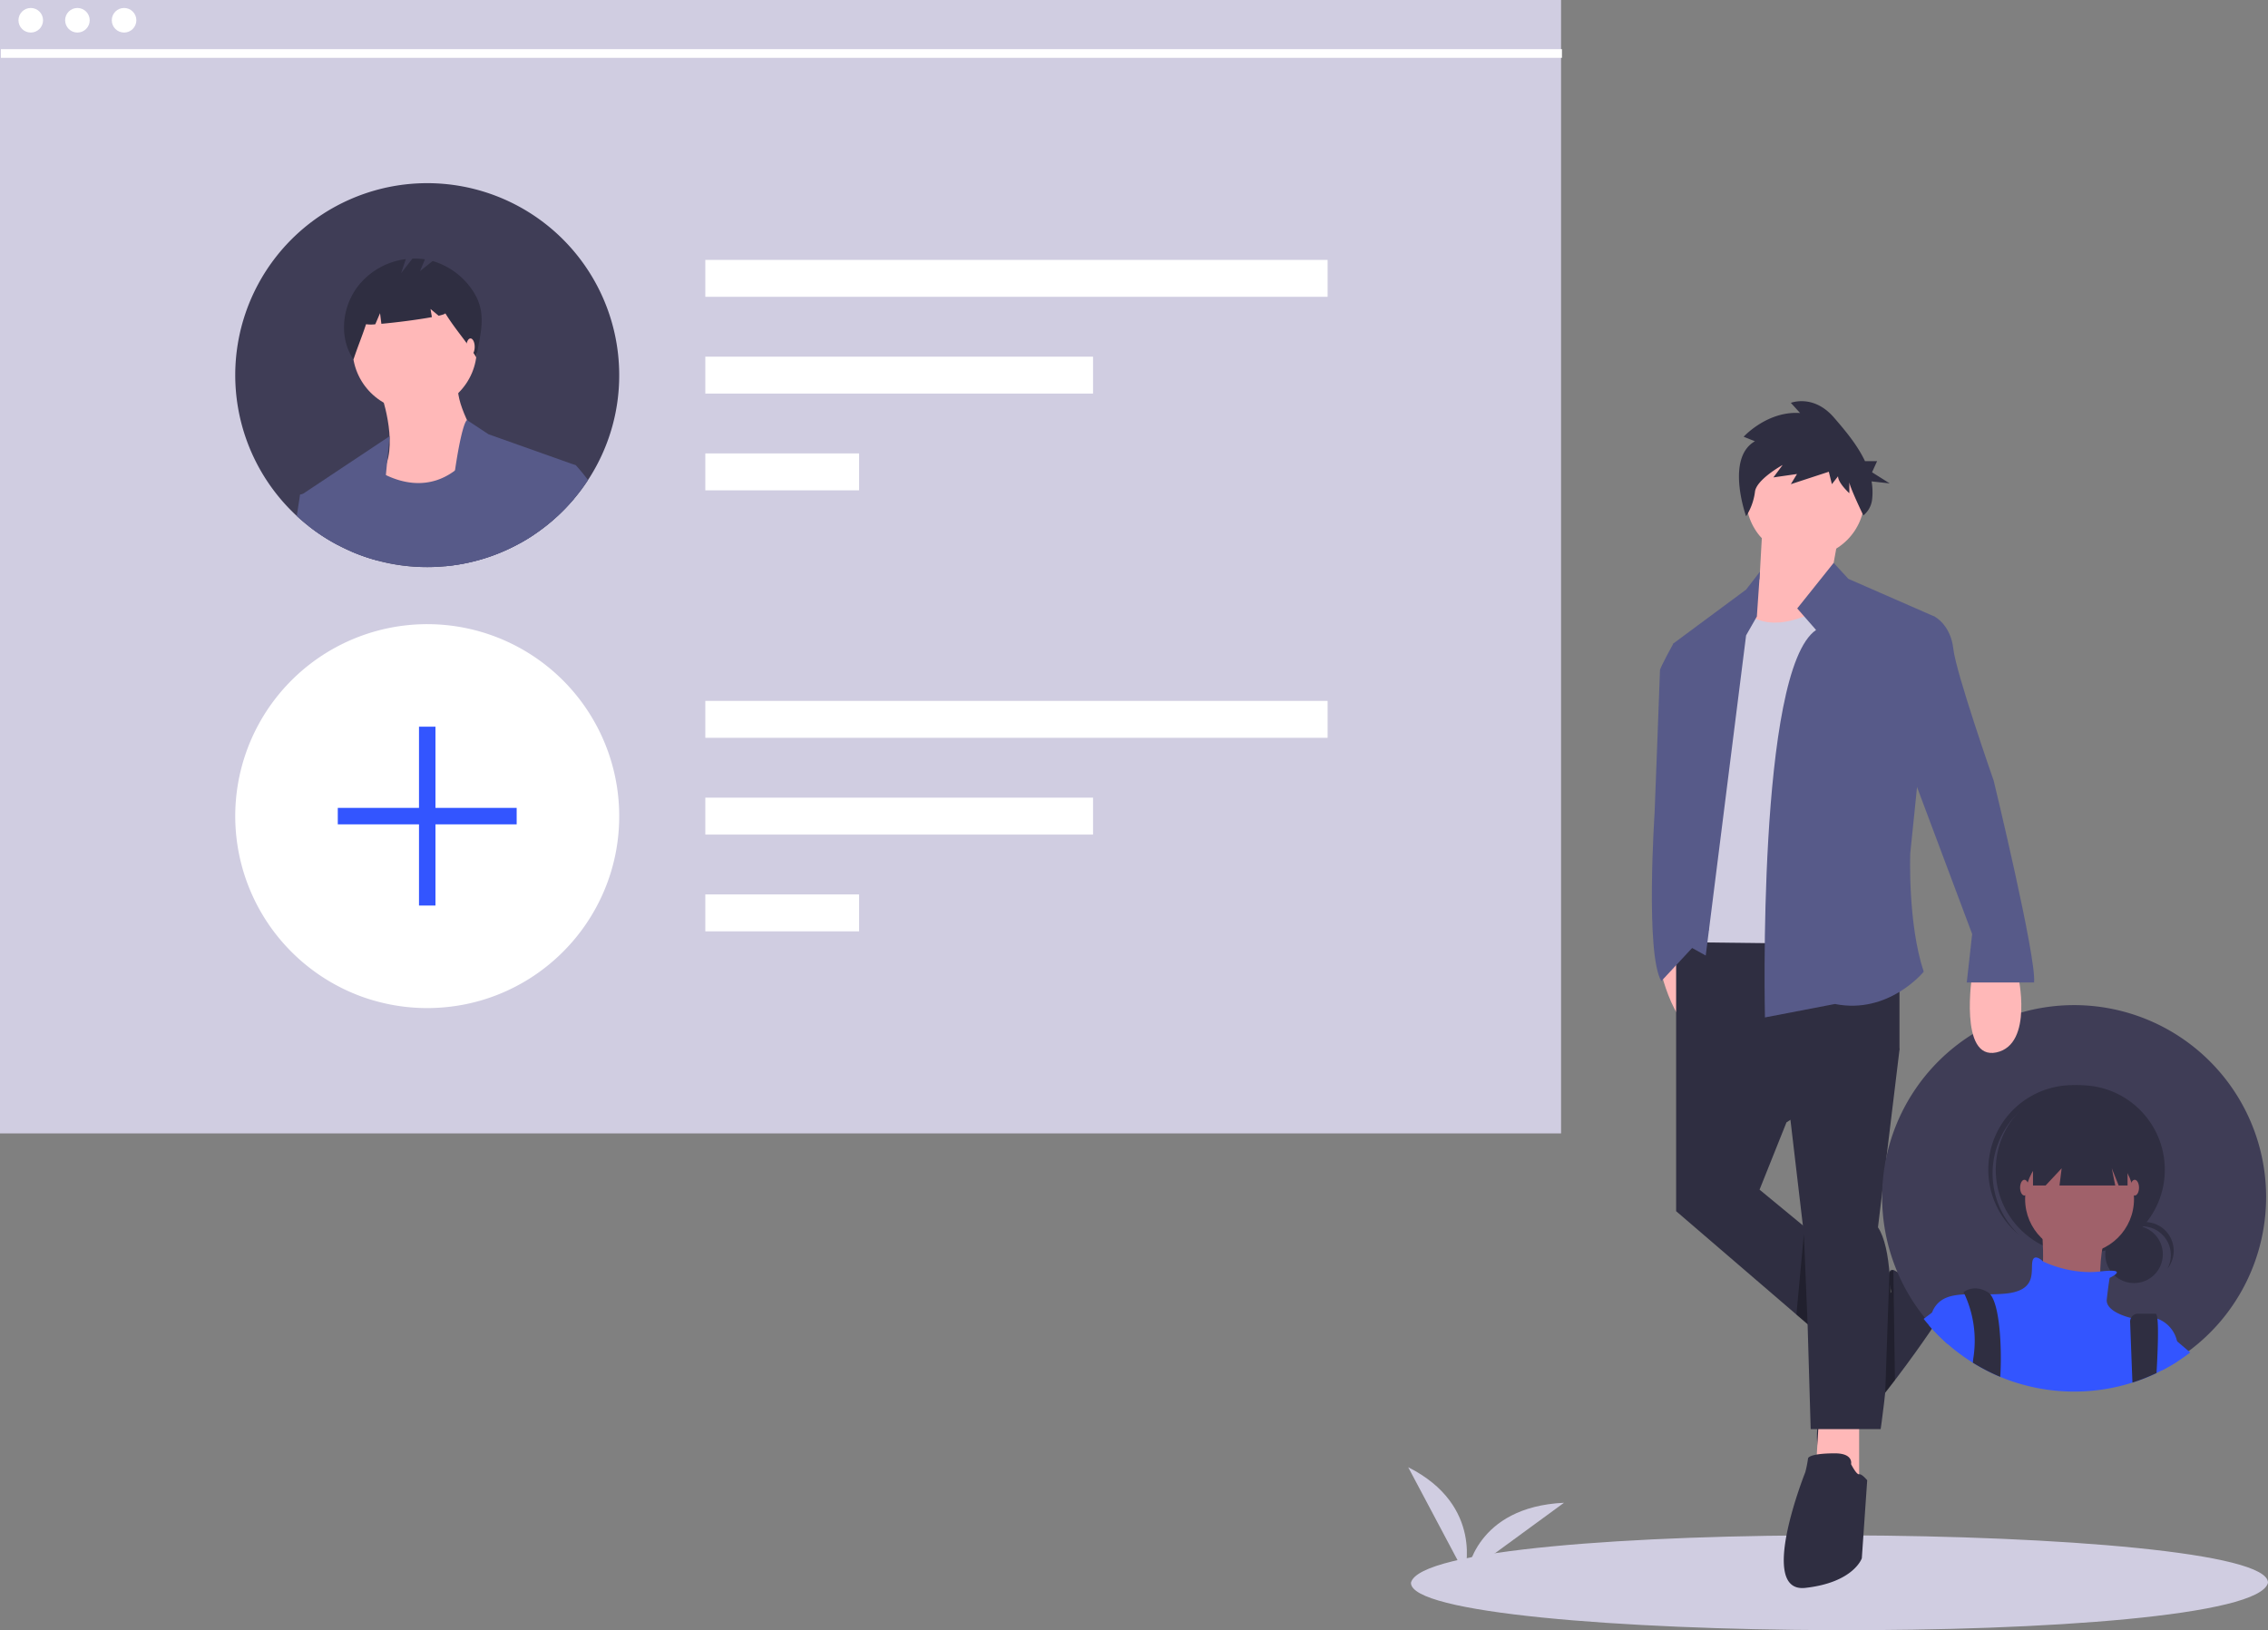<svg id="a98d2b4a-3e2b-43ce-8392-33747c977e5a" data-name="Layer 1" xmlns="http://www.w3.org/2000/svg" width="889.147" height="639.195" viewBox="0 0 889.147 639.195"><rect x="0" y="0" width="889.147" height="639.195" fill="#808080" stroke="none"/><title>selecting_team</title><path d="M729.579,747.294s7.878-26.506-22.08-41.596Z" transform="translate(-155.426 -130.402)" fill="#d0cde1"/><path d="M730.561,747.436s3.123-26.16,38.013-27.8Z" transform="translate(-155.426 -130.402)" fill="#d0cde1"/><path d="M1044.573,750.996c-6.29,25.876-336.499,23.704-335.999-.002C714.864,725.12,1045.073,727.292,1044.573,750.996Z" transform="translate(-155.426 -130.402)" fill="#d0cde1"/><rect width="612" height="444.408" fill="#d0cde1"/><circle cx="12.06" cy="7.946" r="4.819" fill="#fff"/><circle cx="30.351" cy="7.946" r="4.819" fill="#fff"/><circle cx="48.642" cy="7.946" r="4.819" fill="#fff"/><rect x="0.351" y="19.268" width="612" height="3.402" fill="#fff"/><rect x="276.515" y="101.905" width="243.961" height="14.476" fill="#fff"/><rect x="276.515" y="139.844" width="152" height="14.476" fill="#fff"/><rect x="276.515" y="177.783" width="60.276" height="14.476" fill="#fff"/><path d="M398.183,277.49a74.855,74.855,0,0,1-12.237,41.139,73.181,73.181,0,0,1-5.506,7.394A75.57,75.57,0,0,1,364.309,340.355q-2.461,1.631-5.061,3.054a74.62,74.62,0,0,1-29.238,9.005c-2.333.227-4.705.336-7.097.336a74.967,74.967,0,0,1-19.423-2.54,72.113,72.113,0,0,1-10.507-3.647q-2.609-1.127-5.1-2.451a74.141,74.141,0,0,1-11.337-7.344q-2.476-1.927-4.774-4.062a75.266,75.266,0,1,1,126.411-55.214Z" transform="translate(-155.426 -130.402)" fill="#3f3d56"/><path d="M304.673,284.289s6.852,19.033,1.523,29.692,8.375,22.84,8.375,22.84,35.782-18.272,31.214-27.408-12.181-21.317-10.659-28.93Z" transform="translate(-155.426 -130.402)" fill="#ffb8b8"/><circle cx="162.57" cy="136.757" r="24.362" fill="#ffb8b8"/><path d="M303.49,350.209a72.113,72.113,0,0,1-10.507-3.647l.652-18.494,6.85-15.232a31.844,31.844,0,0,0,4.922,3.173c.415.227.84.445,1.295.662,6.425,3.104,16.922,5.832,27.093-1.779a38.74,38.74,0,0,0,9.36-10.537l18.998,10.764.998,11.664,1.157,13.571q-2.461,1.631-5.061,3.054a74.62,74.62,0,0,1-29.238,9.005c-2.333.227-4.705.336-7.097.336A74.967,74.967,0,0,1,303.49,350.209Z" transform="translate(-155.426 -130.402)" fill="#575a89"/><path d="M308.166,301.44v.03l-.959,9.944-.504,5.258-.741,7.819-2.471,25.719a72.113,72.113,0,0,1-10.507-3.647q-2.609-1.127-5.1-2.451a74.141,74.141,0,0,1-11.337-7.344l-2.708-12.504.208-.138Z" transform="translate(-155.426 -130.402)" fill="#575a89"/><path d="M359.248,343.409a74.62,74.62,0,0,1-29.238,9.005c.554-9.252,1.364-18.187,2.283-26.144.474-4.082.979-7.898,1.502-11.377,1.651-11.179,3.43-18.771,4.705-19.798l8.422,5.565,34.259,12.178-.741,13.186A75.57,75.57,0,0,1,364.309,340.355Q361.848,341.986,359.248,343.409Z" transform="translate(-155.426 -130.402)" fill="#575a89"/><path d="M276.545,336.767q-2.476-1.927-4.774-4.062l1.305-8.441.969-.138,4.359-.623,9.479,20.609A74.141,74.141,0,0,1,276.545,336.767Z" transform="translate(-155.426 -130.402)" fill="#575a89"/><path d="M385.946,318.629a73.181,73.181,0,0,1-5.506,7.394A75.57,75.57,0,0,1,364.309,340.355q-2.461,1.631-5.061,3.054l-.9-3.924,4.804-12.701,5.852-15.469,12.178,1.522A71.301,71.301,0,0,1,385.946,318.629Z" transform="translate(-155.426 -130.402)" fill="#575a89"/><path d="M341.228,245.125a28.461,28.461,0,0,0-16.19-12.377l-4.95,3.96,1.924-4.619a26.2,26.2,0,0,0-4.892-.283l-4.454,5.726,1.843-5.53a28.189,28.189,0,0,0-19.446,11.567c-5.668,8.173-6.625,19.54-1.05,27.777,1.53-4.703,3.388-9.116,4.918-13.819a13.921,13.921,0,0,0,3.626.018l1.862-4.345.52,4.161c5.771-.503,14.331-1.607,19.802-2.618l-.532-3.192,3.183,2.652c1.676-.386,2.672-.736,2.589-1.003,4.069,6.56,8.101,10.75,12.17,17.31C343.698,261.257,346.425,253.566,341.228,245.125Z" transform="translate(-155.426 -130.402)" fill="#2f2e41"/><ellipse cx="184.453" cy="135.992" rx="1.649" ry="3.298" fill="#ffb8b8"/><rect x="276.515" y="274.819" width="243.961" height="14.476" fill="#fff"/><rect x="276.515" y="312.758" width="152" height="14.476" fill="#fff"/><rect x="276.515" y="350.697" width="60.276" height="14.476" fill="#fff"/><path d="M398.183,450.403a74.855,74.855,0,0,1-12.237,41.139,73.18,73.18,0,0,1-5.506,7.394A75.57,75.57,0,0,1,364.309,513.268q-2.461,1.631-5.061,3.054a74.62,74.62,0,0,1-29.238,9.005c-2.333.227-4.705.336-7.097.336a74.967,74.967,0,0,1-19.423-2.54,72.113,72.113,0,0,1-10.507-3.647q-2.609-1.127-5.1-2.451a74.14,74.14,0,0,1-11.337-7.344q-2.476-1.927-4.774-4.062a75.266,75.266,0,1,1,126.411-55.214Z" transform="translate(-155.426 -130.402)" fill="#fff"/><rect x="164.264" y="284.931" width="6.456" height="70.131" fill="#3355ff"/><rect x="319.69" y="415.333" width="6.456" height="70.131" transform="translate(617.89 -2.922) rotate(90)" fill="#3355ff"/><path d="M896.951,636.967s-3.456-11.699,2.173-7.882,21.998,9.549,16.099,18.727S874.018,707.73,868.309,697.675c-3.17-5.582,7.871-52.926,7.871-52.926s7.857-1.815,8.981.005S896.951,636.967,896.951,636.967Z" transform="translate(-155.426 -130.402)" fill="#2f2e41"/><polygon points="690.871 207.972 689.816 226.963 676.101 254.394 721.468 252.284 718.303 223.798 720.413 212.192 690.871 207.972" fill="#ffb8b8"/><path d="M841.022,371.081s7.385,8.44,26.376-1.055L882.169,441.769l2.11,64.358-63.303-2.11,1.055-65.413Z" transform="translate(-155.426 -130.402)" fill="#d0cde1"/><path d="M805.636,507.653s6.816,33.485,19.559,25.372-2.746-31.62-2.746-31.62Z" transform="translate(-155.426 -130.402)" fill="#ffb8b8"/><polygon points="713.027 557.193 711.972 575.129 728.853 580.404 728.853 556.138 713.027 557.193" fill="#ffb8b8"/><polygon points="657.11 369.394 657.11 474.899 717.248 526.597 732.018 501.275 689.816 466.459 700.367 440.083 744.679 411.596 744.679 370.449 657.11 369.394" fill="#2f2e41"/><path d="M856.848,565.21l6.33,53.807,2.11,71.743h27.431s9.495-63.303-1.055-79.129l8.44-69.633-8.44-27.431Z" transform="translate(-155.426 -130.402)" fill="#2f2e41"/><path d="M881.114,704.476s1.055-4.22-6.33-4.22-10.55,1.055-10.55,2.11a45.695,45.695,0,0,1-1.055,5.275s-18.991,47.477,0,45.367,22.156-11.606,22.156-11.606l2.11-30.596s-2.11-2.584-3.165-2.347S881.114,704.476,881.114,704.476Z" transform="translate(-155.426 -130.402)" fill="#2f2e41"/><circle cx="707.752" cy="195.311" r="23.211" fill="#ffb8b8"/><path d="M867.399,377.411l-7.385-8.44,14.278-17.866,5.767,6.261,33.762,14.771-9.495,92.844s-1.055,27.431,5.275,46.422c0,0-13.716,16.881-34.817,12.661l-27.431,5.275S844.188,393.237,867.399,377.411Z" transform="translate(-155.426 -130.402)" fill="#575a89"/><polygon points="688.761 241.733 689.973 224.15 684.541 231.183 656.055 252.284 659.22 369.394 668.715 374.67 684.541 249.119 688.761 241.733" fill="#575a89"/><path d="M818.866,381.631l-7.385,1.055s-5.275,9.495-5.275,10.55-2.11,55.918-2.11,55.918-3.693,55.39,2.638,65.941l18.678-20.096-6.545-18.413Z" transform="translate(-155.426 -130.402)" fill="#575a89"/><polygon points="707.197 483.892 708.652 519.207 704.265 515.436 707.197 483.892" opacity="0.3"/><polygon points="742.272 497.981 740.733 498.744 739.082 546.054 742.895 541.146 742.272 497.981" opacity="0.3"/><path d="M1043.839,599.775a75.361,75.361,0,0,1-17.74,48.54,75.802,75.802,0,0,1-12.01,11.4q-2.01,1.53-4.12,2.93-.54.36-1.08.69c-1.31.84-2.64,1.62-3.99,2.36q-.81.45-1.62.87c-.11.06-.21.11-.32.16-.69.36-1.38.71-2.08,1.04a73.681,73.681,0,0,1-9.45,3.74,74.681,74.681,0,0,1-15.76,3.2q-3.51.33-7.1.33a74.934,74.934,0,0,1-19.42-2.54,72.309,72.309,0,0,1-9.54-3.23c-.32-.13-.65-.27-.97-.41q-2.28-.99-4.47-2.13l-.63-.33q-2.385-1.245-4.66-2.66a75.447,75.447,0,0,1-6.68-4.68q-1.635-1.26-3.18-2.64c-.54-.46-1.07-.94-1.59-1.42a76.783,76.783,0,0,1-5.75-5.94c-.72-.83-1.42-1.67-2.1-2.53a75.269,75.269,0,1,1,134.26-46.75Z" transform="translate(-155.426 -130.402)" fill="#3f3d56"/><path d="M928.592,512.457s-5.275,33.762,9.495,30.596,8.44-30.596,8.44-30.596Z" transform="translate(-155.426 -130.402)" fill="#ffb8b8"/><path d="M904.325,372.136h9.495s6.33,3.165,7.385,12.661,15.826,51.697,15.826,51.697,16.881,69.633,15.826,79.129H926.481l2.11-18.991L900.105,420.668Z" transform="translate(-155.426 -130.402)" fill="#575a89"/><circle cx="836.633" cy="491.814" r="11.281" fill="#2f2e41"/><path d="M995.202,611.245a11.283,11.283,0,0,1,9.931,16.635A11.278,11.278,0,1,0,986.395,615.488,11.253,11.253,0,0,1,995.202,611.245Z" transform="translate(-155.426 -130.402)" fill="#2f2e41"/><circle cx="815.553" cy="458.652" r="33.138" fill="#2f2e41"/><path d="M944.971,568.494a33.132,33.132,0,0,1,45.925-3.475c-.271-.258-.539-.517-.821-.768a33.138,33.138,0,0,0-44.034,49.533c.282.25.571.486.858.725A33.132,33.132,0,0,1,944.971,568.494Z" transform="translate(-155.426 -130.402)" fill="#2f2e41"/><circle cx="815.272" cy="470.166" r="21.343" fill="#a0616a"/><path d="M955.533,607.308s2.808,25.836-1.685,28.645,25.836,6.74,25.836,6.74-4.493-28.083,6.74-35.385Z" transform="translate(-155.426 -130.402)" fill="#a0616a"/><path d="M1008.889,656.175v8.16c-1.31.84-2.64,1.62-3.99,2.36q-.81.45-1.62.87v.16h-.32c-.69.36-1.38.71-2.08,1.04a73.681,73.681,0,0,1-9.45,3.74,74.681,74.681,0,0,1-15.76,3.2q-3.51.33-7.1.33a74.934,74.934,0,0,1-19.42-2.54,72.309,72.309,0,0,1-9.54-3.23c-.32-.13-.65-.27-.97-.41q-2.28-.99-4.47-2.13l-.63-.33q-2.385-1.245-4.66-2.66a75.447,75.447,0,0,1-6.68-4.68q-1.635-1.26-3.18-2.64c-.54-.46-1.07-.94-1.59-1.42a76.783,76.783,0,0,1-5.75-5.94,27.674,27.674,0,0,1,1.18-4.99l.01-.01a10.467,10.467,0,0,1,.54-1.24c2.42-4.53,6.79-5.65,12.23-5.89,3.06-.13,6.45.01,10.04-.03,1.89-.01,3.84-.08,5.81-.26,12.36-1.12,10.11-8.42,10.67-12.35.55-3.81,3.98-.51,4.21-.29l.01.01s10.39,5.33,22.43,3.94h.01a38.556,38.556,0,0,1,3.97-.3c3.48-.04,2.72.96,1.53,1.78a15.764,15.764,0,0,1-1.83,1.03s-.56,3.37-1.12,8.43c-.54,4.84,8.73,7.11,9.5,7.28a.101.101,0,0,0,.05.02c4.4-.94,7.75-.65,10.29.26A12.204,12.204,0,0,1,1008.889,656.175Z" transform="translate(-155.426 -130.402)" fill="#3355ff"/><path d="M939.739,667.725c-.03.91-.08,1.76-.13,2.54-.32-.13-.65-.27-.97-.41q-2.28-.99-4.47-2.13l-.63-.33q-2.385-1.245-4.66-2.66a23.425,23.425,0,0,1,.26-2.38,43.542,43.542,0,0,0-3.5-24.43c-.27-.55-.43-.85-.43-.85s3.93-3.37,9.54,0a3.708,3.708,0,0,1,.93.82C939.399,642.305,940.129,658.185,939.739,667.725Z" transform="translate(-155.426 -130.402)" fill="#2f2e41"/><path d="M1000.929,667.725c-.01.34-.03.69-.05,1.04a73.681,73.681,0,0,1-9.45,3.74l-.19-4.78-.72-18.98a3.013,3.013,0,0,1,.35-1.58,3.066,3.066,0,0,1,2.74-1.66h6.86c.34,0,.58.69.74,1.94C1001.639,650.915,1001.429,658.685,1000.929,667.725Z" transform="translate(-155.426 -130.402)" fill="#2f2e41"/><polygon points="797.018 443.487 797.018 464.83 801.961 464.83 808.251 458.09 807.409 464.83 829.257 464.83 827.909 458.09 830.605 464.83 834.088 464.83 834.088 443.487 797.018 443.487" fill="#2f2e41"/><ellipse cx="793.648" cy="465.672" rx="1.685" ry="3.089" fill="#a0616a"/><ellipse cx="836.896" cy="465.672" rx="1.685" ry="3.089" fill="#a0616a"/><path d="M1014.089,660.715q-2.01,1.53-4.12,2.93-.54.36-1.08.69c-1.31.84-2.64,1.62-3.99,2.36q-.81.45-1.62.87V651.675s2.17,1.73,5.61,4.61C1010.399,657.555,1012.159,659.055,1014.089,660.715Z" transform="translate(-155.426 -130.402)" fill="#3355ff"/><path d="M920.709,642.695l-1.69,14.72c-.54-.46-1.07-.94-1.59-1.42a76.783,76.783,0,0,1-5.75-5.94c-.72-.83-1.42-1.67-2.1-2.53,1.94-1.47,3.13-2.35,3.28-2.46l.01-.01Z" transform="translate(-155.426 -130.402)" fill="#3355ff"/><path d="M843.434,303.416l-4.425-1.771s9.252-10.186,22.124-9.3l-3.62-3.986s8.85-3.543,16.895,5.757c4.229,4.889,9.122,10.635,12.173,17.109H891.319l-1.978,4.355,6.922,4.355-7.105-.782a24.335,24.335,0,0,1,.193,7.223,9.346,9.346,0,0,1-3.422,6.114h0s-5.488-11.359-5.488-13.13v4.429s-4.425-3.986-4.425-6.643l-2.414,3.1-1.207-4.871-14.883,4.871,2.414-3.986-9.252,1.329,3.62-4.871s-10.459,5.757-10.861,10.629a23.389,23.389,0,0,1-3.463,9.487S831.769,310.059,843.434,303.416Z" transform="translate(-155.426 -130.402)" fill="#2f2e41"/></svg>